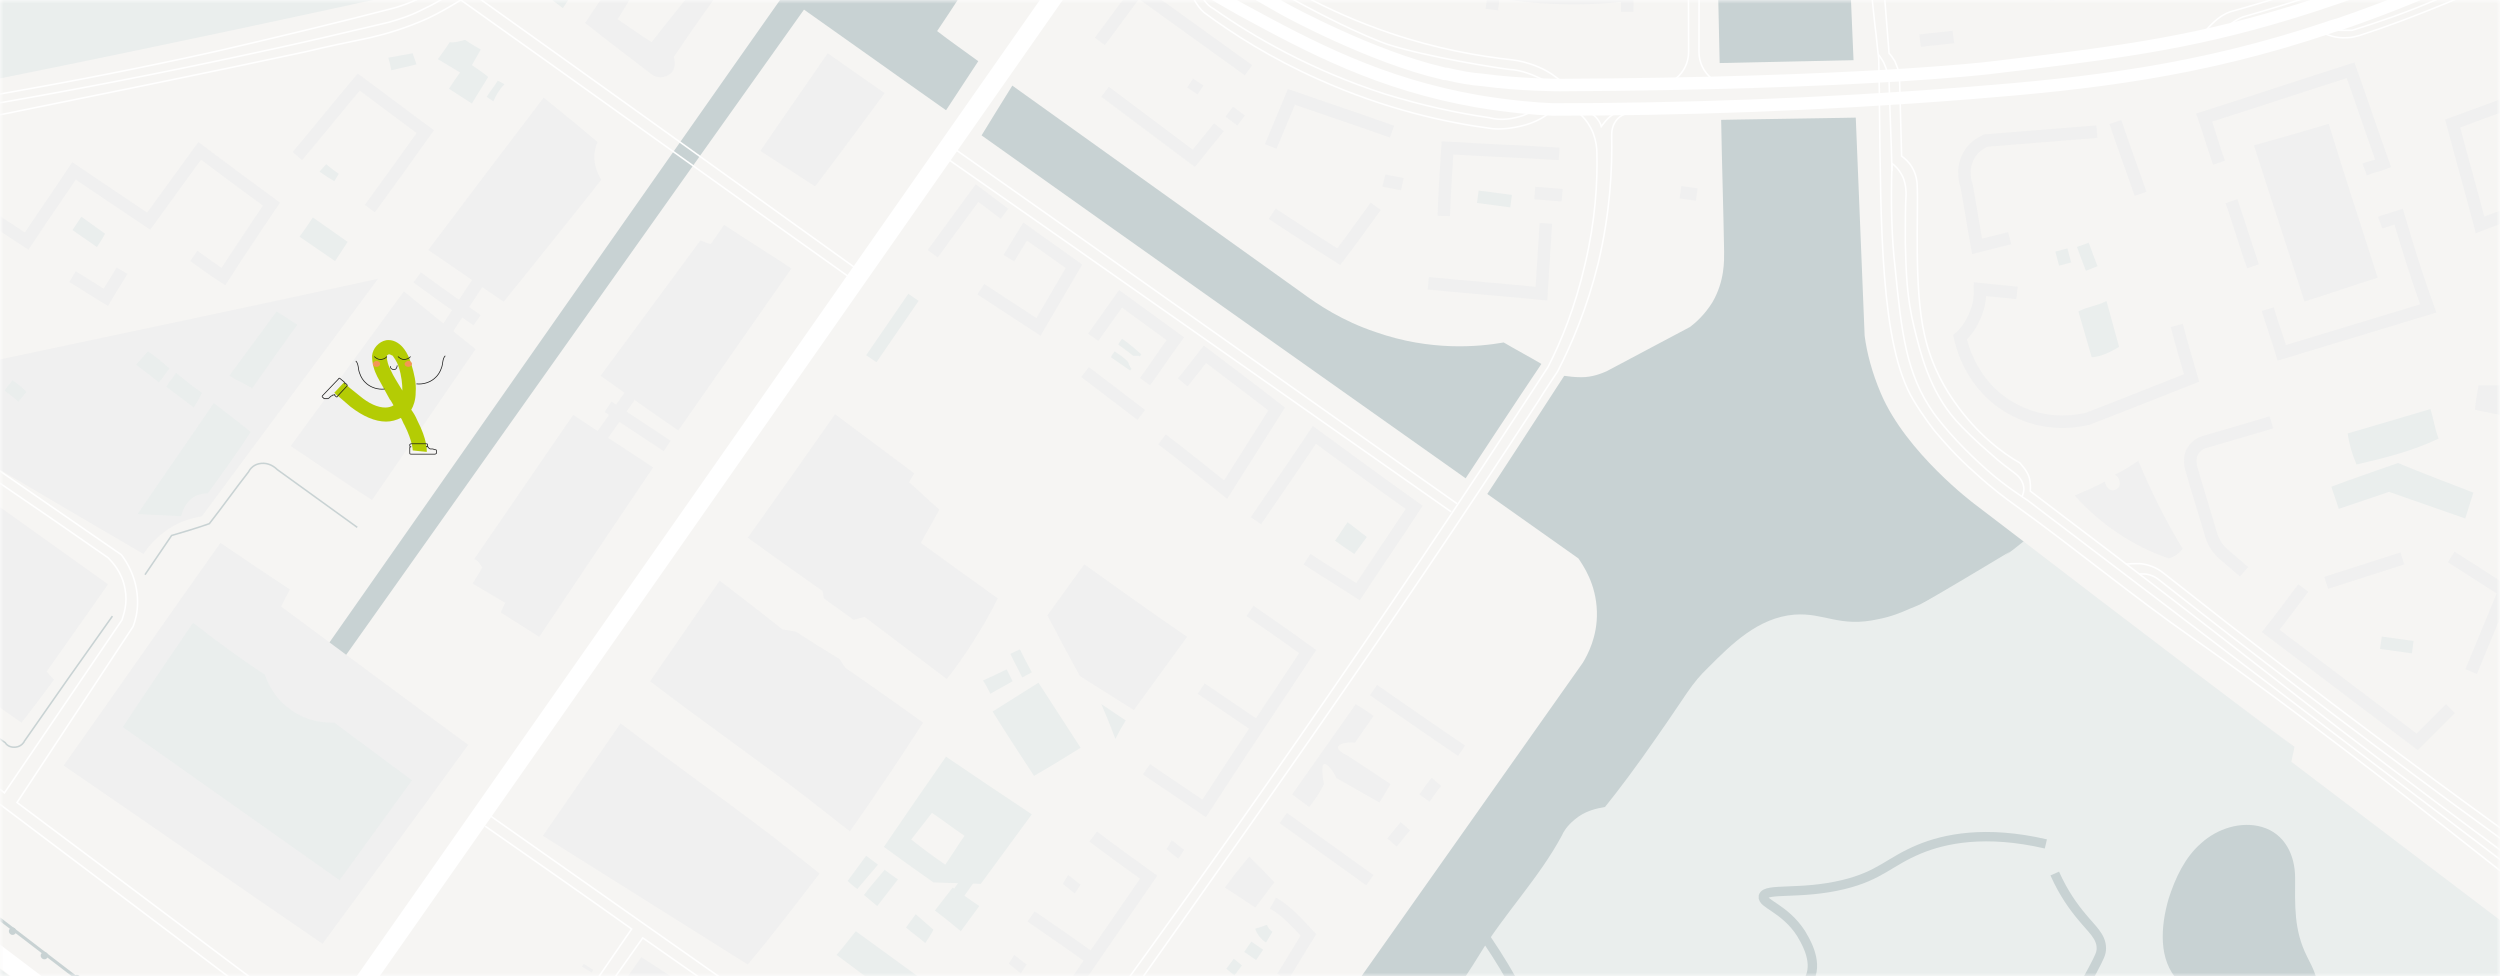 <svg width="338" height="132" viewBox="0 0 338 132" fill="none" xmlns="http://www.w3.org/2000/svg">
<rect x="0" y="0" width="338" height="132" fill="#808080" stroke="none"/>
<g clip-path="url(#clip0_71_10)">
<path d="M338 0H0V132H338V0Z" fill="white"/>
<mask id="mask0_71_10" style="mask-type:luminance" maskUnits="userSpaceOnUse" x="0" y="0" width="338" height="132">
<path d="M338 0H0V132H338V0Z" fill="white"/>
</mask>
<g mask="url(#mask0_71_10)">
<path d="M338 -18.6H0V183.4H338V-18.6Z" fill="#C8D2D3"/>
<path d="M338 122.8V183.4H156.9C159.7 179.7 162.9 175.4 166.6 170.8C169.3 167.4 191.1 143.7 200 129.1C203.4 123.5 208.1 118.7 211.2 112.9C211.3 112.6 211.8 111.7 212.9 110.8C214.3 109.6 215.9 109.3 217 109.1C218.7 107 221.2 103.7 224.1 99.5C228.1 93.8 228.6 92.5 231 90.2C234.1 87.1 237.7 83.5 242.6 83.1C246.7 82.8 248.7 84.9 254 83.7C255.6 83.4 257.1 82.8 258.2 82.3C260.3 81.5 262 80.5 265.3 78.6C269.6 76.2 271.3 75 272.2 74.3C273.1 73.6 273.7 73.1 274.2 72.7C295.5 89.4 316.7 106.1 338 122.8Z" fill="#EAEEED"/>
<path d="M71.4 183.4H0V129C23.8 147.1 47.6 165.2 71.4 183.4Z" fill="#EAEEED"/>
<path d="M231.5 40.9C230.5 42.5 229.3 43.6 228.5 44.2C224.7 46.2 221 48.2 217.2 50.2C216.5 50.5 215.3 51 213.8 51C212.9 51 212.1 50.9 211.4 50.8C211.3 50.8 211.3 50.8 211.3 50.8C210.3 50.3 209.4 49.7 208.4 49.2C206.7 48.2 205 47.3 203.3 46.3C199.9 46.9 193.4 47.5 186 44.9C181.5 43.4 178.2 41.2 175.9 39.5C162.9 30.2 149.9 20.9 136.9 11.6C135.4 10.5 133.8 9.4 132.3 8.3C130.4 6.9 128.5 5.6 126.7 4.2C129 0.8 131.2 -2.7 133.5 -6.1C128.2 -9.9 123 -13.7 117.7 -17.4C93.1 17.5 68.7 52.4 44.3 87.2C44.1 87 43.9 86.9 43.7 86.7C42.9 87.8 42 88.9 41.2 90C42.5 90.9 43.8 91.8 45.1 92.7C45.9 91.8 46.7 90.9 47.5 90C47.1 89.7 46.8 89.4 46.4 89.1C67.2 59.8 87.9 30.5 108.7 1.3C115.1 5.8 121.5 10.4 127.9 14.9C129.5 16 131.1 17.2 132.7 18.3C154.5 33.8 176.3 49.2 198.2 64.7C199.2 65.4 200.1 66.1 201.1 66.8C205.2 69.7 209.3 72.6 213.4 75.5C214 76.4 215.8 78.9 215.9 82.7C216 86.1 214.6 88.6 214 89.6C191.9 120.9 169.8 152.2 147.7 183.5H70.7C47.1 166 23.6 148.5 0 131V-18.6H231.9C232.1 -9.5 232.3 -0.5 232.5 8.6C232.6 11.1 232.6 13.7 232.7 16.2C232.8 22.1 233 28.1 233.1 34C233.1 35.2 233.2 38 231.5 40.9Z" fill="#F6F5F3"/>
<path d="M338 -18.6V124.4C328.6 117.3 319.2 110.1 309.8 103C309.9 102.3 310.1 101.7 310.2 101C289.6 85.6 274.3 73.7 266.9 68.1C266.9 68.1 257.7 61.2 254.3 53.2C253.1 50.4 252.4 47.7 252.1 45.4C251.7 35.6 251.3 25.7 250.9 15.9C250.8 13.3 250.7 10.7 250.6 8.2C250.2 -0.7 249.9 -9.6 249.5 -18.6H338Z" fill="#F6F5F3"/>
<path d="M271.7 74.6C270.6 75.7 269.1 77 267.3 78.2C264.4 80.1 261.7 81.1 259.7 81.7C263.7 79.4 267.7 77 271.7 74.6Z" fill="#EAEEED"/>
<path d="M229 8.6C238.2 8.4 247.5 8.2 256.7 8C256.6 10.6 256.4 13.2 256.2 15.8C246.7 16 237.2 16.1 227.7 16.3C228.1 13.7 228.6 11.1 229 8.6Z" fill="#F6F5F3"/>
<path d="M125.2 19C128.2 14.5 131.1 10 134.1 5.5C135.7 6.4 137.3 7.4 138.9 8.3C136.1 12.8 133.3 17.3 130.5 21.9C128.8 20.9 127 20 125.2 19Z" fill="#F6F5F3"/>
<path d="M195.301 69C199.901 62 204.501 55 209.201 48C210.201 48.6 211.201 49.1 212.201 49.7C207.601 56.8 203.001 63.9 198.301 71C197.301 70.4 196.301 69.7 195.301 69Z" fill="#F6F5F3"/>
<path d="M71.2 -18.6C68.1 -14.4 64.9 -10.2 61.8 -6C60.9 -5.2 59.9 -4.4 58.8 -3.6C54.7 -0.8 50.7 -9.80496e-05 49 0.3C43 1.6 24.8 5.6 0 10.6V-18.6H71.2Z" fill="#EAEEED"/>
<path d="M38.001 82C46.401 88.2 54.801 94.5 63.301 100.7C56.801 109.7 50.201 118.6 43.601 127.6C31.901 119.6 20.301 111.5 8.601 103.5C15.701 93.5 22.701 83.4 29.801 73.4C32.901 75.5 36.001 77.6 39.201 79.7C38.801 80.4 38.401 81.2 38.001 82Z" fill="#F0F0F0"/>
<path d="M40.2 21.1C43 17.8 45.7 14.4 48.5 11.1C51.5 13.3 54.5 15.6 57.5 17.8C55 21.3 52.5 24.8 50 28.2" stroke="#F0F0F0" stroke-width="1.69" stroke-miterlimit="10"/>
<path d="M9.801 37.4C11.301 38.3 12.801 39.3 14.301 40.2C15.001 39 15.801 37.8 16.501 36.6" stroke="#F0F0F0" stroke-width="1.69" stroke-miterlimit="10"/>
<path d="M39.301 60.3C44.401 53.3 49.501 46.4 54.601 39.4C57.801 42 61.001 44.6 64.301 47.2C59.601 54 55.001 60.8 50.301 67.6C46.501 65.2 42.901 62.7 39.301 60.3Z" fill="#F0F0F0"/>
<path d="M81.3 24.3C80.6 23.2 80.2 21.8 80.4 20.5C80.5 20 80.6 19.6 80.8 19.2C78.4 17.2 76 15.2 73.5 13.2C68.3 20 63.1 26.9 57.9 33.8C61.3 36.1 64.7 38.5 68.1 40.8C72.5 35.3 76.9 29.9 81.3 24.3Z" fill="#F0F0F0"/>
<path d="M59.2 46.4C61.3 43.2 63.4 40 65.6 36.7" stroke="#F0F0F0" stroke-width="1.69" stroke-miterlimit="10"/>
<path d="M64.5 43.3C61.8 41.4 59.1 39.5 56.4 37.5" stroke="#F0F0F0" stroke-width="1.69" stroke-miterlimit="10"/>
<path d="M19.601 77.7C20.801 75.9 22.001 74.2 23.201 72.4C24.901 71.9 26.601 71.4 28.301 70.8C30.101 68.5 31.801 66.1 33.601 63.8C33.701 63.6 34.101 62.9 35.001 62.7C35.901 62.5 36.801 62.8 37.501 63.5C41.101 66.1 44.701 68.7 48.301 71.3" stroke="#C8D2D3" stroke-width="0.21" stroke-miterlimit="10"/>
<path d="M51.1 37.7C43.2 48.4 35.2 59.1 27.3 69.8C26.3 70 24.6 70.3 22.8 71.5C21 72.7 19.9 74.1 19.4 74.9C12.9 71.1 6.4 67.3 0 63.5V48.6C17 45 34.1 41.4 51.1 37.7Z" fill="#F0F0F0"/>
<path d="M37.4 42.1C35.3 45 33.1 47.9 31 50.8C32 51.4 33.1 51.9 34.1 52.5C36.1 49.6 38.1 46.8 40.2 43.9C39.3 43.3 38.3 42.7 37.4 42.1Z" fill="#EAEEED"/>
<path d="M22.9 49.8C22 49 21 48.2 20 47.5L18.4 49.3C19.4 50.1 20.5 50.9 21.5 51.7C22 51 22.5 50.4 22.9 49.8Z" fill="#EAEEED"/>
<path d="M23.8 50.4C23.5 50.8 23.3 51.2 23 51.5C22.8 51.7 22.7 52 22.5 52.3C23.7 53.2 25 54.2 26.2 55.1C26.6 54.4 27 53.8 27.3 53.1C26.1 52.3 25 51.4 23.8 50.4Z" fill="#EAEEED"/>
<path d="M28.101 66.7C27.801 66.7 26.801 66.7 25.901 67.4C24.801 68.3 24.601 69.5 24.501 69.8C22.501 69.7 20.601 69.6 18.601 69.5C22.001 64.5 25.501 59.5 28.901 54.5C30.601 55.8 32.301 57.1 33.901 58.4C32.101 61.2 30.101 63.9 28.101 66.7Z" fill="#EAEEED"/>
<path d="M7.001 58.2C8.001 56.8 8.901 55.4 9.901 54C12.801 56.1 15.701 58.1 18.601 60.2C19.501 58.9 20.301 57.6 21.201 56.3C17.601 53.5 14.101 50.8 10.501 48C7.901 51.7 5.401 55.5 2.801 59.2C6.301 61.8 9.901 64.4 13.401 67C14.101 66.2 14.801 65.3 15.601 64.5C12.701 62.3 9.801 60.2 7.001 58.2Z" fill="#F0F0F0"/>
<path d="M0.601 52.8C1.001 52.3 1.401 51.8 1.701 51.4C2.401 51.9 3.001 52.4 3.601 53C3.201 53.4 2.801 53.9 2.501 54.3C1.901 53.8 1.301 53.3 0.601 52.8Z" fill="#EAEEED"/>
<path d="M6.3 90.8C6.7 91.2 7 91.6 7.3 91.9C5.9 93.8 4.4 95.8 2.9 97.7C1.9 97 0.9 96.3 -0.1 95.6V68.5C4.8 72 9.7 75.5 14.6 79C11.9 82.9 9.1 86.8 6.3 90.8Z" fill="#F0F0F0"/>
<path d="M40.5 32C42.1 33.1 43.7 34.2 45.3 35.3C45.9 34.4 46.4 33.6 47 32.7C45.4 31.6 43.9 30.5 42.3 29.4C41.7 30.3 41.1 31.2 40.5 32Z" fill="#EAEEED"/>
<path d="M9.801 31.1C10.901 31.9 12.001 32.6 13.101 33.4C13.501 32.8 13.901 32.2 14.201 31.6L11.001 29.3C10.601 29.9 10.201 30.5 9.801 31.1Z" fill="#EAEEED"/>
<path d="M43.2 23.2C43.9 23.7 44.5 24.1 45.2 24.5C45.4 24.2 45.6 23.8 45.8 23.5C45.2 23.1 44.7 22.7 44.1 22.2C43.8 22.5 43.5 22.9 43.2 23.2Z" fill="#EAEEED"/>
<path d="M63.8 8.8C64.2 8.1 64.6 7.4 65 6.7C64.3 6.3 63.6 5.9 62.9 5.4C62.8 5.4 62.7 5.4 62.5 5.5C61.9 5.6 61.4 5.8 60.8 5.7C60.3 6.5 59.7 7.3 59.2 8C60.2 8.6 61.2 9.2 62.2 9.8C61.7 10.5 61.2 11.2 60.7 12L63.8 14C64.5 12.8 65.3 11.6 66 10.4C65.3 9.8 64.5 9.3 63.8 8.8Z" fill="#EAEEED"/>
<path d="M65.801 13.1C66.101 13.3 66.401 13.5 66.701 13.7C67.101 12.8 67.501 12.1 68.201 11.4C67.901 11.2 67.501 11 67.301 10.9C66.901 11.6 66.201 12.4 65.801 13.1Z" fill="#EAEEED"/>
<path d="M52.9 9.5C54.1 9.2 55.2 9 56.3 8.7C56.2 8.3 55.9 7.6 55.8 7.2C54.7 7.4 53.6 7.6 52.5 7.8C52.7 8.5 52.8 8.9 52.9 9.5Z" fill="#EAEEED"/>
<path d="M26.101 84.2C22.901 88.9 19.701 93.6 16.601 98.3C26.401 105.2 36.101 112.1 45.901 119C49.201 114.5 52.401 110 55.701 105.5C52.201 102.9 48.701 100.3 45.201 97.7C44.401 97.7 41.701 97.8 39.101 95.8C36.901 94.2 36.101 92 35.801 91.2C32.401 89 29.201 86.6 26.101 84.2Z" fill="#EAEEED"/>
<path d="M63.9 78.9C64.3 78.2 64.8 77.5 65.2 76.7C64.9 76.3 64.6 75.7 64.1 75.6C68.6 69.1 73 62.6 77.5 56.1C81.1 58.5 84.7 60.8 88.3 63.2C83.1 70.9 78 78.5 72.9 86.1C71.2 85 69.4 83.9 67.7 82.8C67.9 82.4 68.1 81.9 68.3 81.5C66.8 80.6 65.4 79.8 63.9 78.9Z" fill="#F0F0F0"/>
<path d="M80.9 59.6C82.9 56.8 84.8 54 86.8 51.2" stroke="#F0F0F0" stroke-width="1.69" stroke-miterlimit="10"/>
<path d="M82.2 55L90.2 60.3" stroke="#F0F0F0" stroke-width="1.69" stroke-miterlimit="10"/>
<path d="M81.2 50.8C85.7 44.7 90.2 38.6 94.7 32.5C95.2 32.7 95.6 32.9 96.1 33C96.7 32.1 97.3 31.3 97.9 30.4C100.9 32.4 104 34.3 107 36.3C101.9 43.6 96.8 50.9 91.7 58.2C88.2 55.8 84.7 53.3 81.2 50.8Z" fill="#F0F0F0"/>
<path d="M110.201 25.2C113.401 21 116.501 16.8 119.601 12.6C117.001 10.8 114.501 9 111.901 7.2C108.901 11.6 105.801 16 102.801 20.4C105.301 22 107.701 23.6 110.201 25.2Z" fill="#F0F0F0"/>
<path d="M86.101 -1.6C85.201 -0.2 84.401 1.2 83.501 2.6C85.001 3.6 86.501 4.7 88.101 5.7C90.101 3.1 92.201 0.6 94.201 -2C92.701 -3.2 91.201 -4.4 89.701 -5.6C90.301 -6.5 90.901 -7.4 91.601 -8.3C93.901 -6.5 96.201 -4.8 98.601 -3C96.001 0.6 93.501 4.1 91.101 7.7C91.101 7.8 91.501 8.8 90.901 9.7C90.301 10.4 89.201 10.7 88.301 10.2C85.201 7.8 82.101 5.5 79.101 3.1C80.601 0.9 82.101 -1.4 83.701 -3.7C84.401 -2.9 85.201 -2.3 86.101 -1.6Z" fill="#F0F0F0"/>
<path d="M76.6 -6.2L73.8 -2.4L76.9 -0.1L76.1 1.1L70.7 -3L75.2 -9.1L80.6 -5L79.8 -3.9L76.6 -6.2Z" fill="#EAEEED"/>
<path d="M124.501 73.4C125.301 71.9 126.201 70.4 127.001 68.9C125.601 67.7 124.301 66.4 122.901 65.2C123.101 64.8 123.401 64.4 123.601 64C120.001 61.3 116.501 58.7 112.901 56C109.001 61.6 105.101 67.1 101.101 72.7C104.401 75.1 107.801 77.5 111.201 79.9C111.301 80.2 111.301 80.6 111.401 80.9C112.701 81.9 114.101 82.8 115.401 83.8C115.901 83.7 116.401 83.5 116.901 83.4C120.601 86.2 124.301 89 128.001 91.8C129.201 90.3 130.401 88.6 131.601 86.7C132.901 84.7 134.001 82.7 134.901 80.9C131.401 78.4 127.901 75.9 124.501 73.4Z" fill="#F0F0F0"/>
<path d="M114.3 90.3C114 89.9 113.8 89.5 113.5 89.1C111.5 87.9 109.6 86.7 107.6 85.4C107 85.3 106.4 85.2 105.8 85.1C103 82.9 100.2 80.7 97.3 78.5C94.2 83 91 87.6 87.9 92.1C94.8 97.4 102 102.4 108.9 107.7C110.9 109.3 112.9 110.8 114.9 112.4C116.2 110.5 117.6 108.6 118.9 106.6C121 103.6 122.9 100.6 124.8 97.7C121.3 95.2 117.8 92.7 114.3 90.3Z" fill="#F0F0F0"/>
<path d="M104.6 113.2C97.8 108 90.7 103 83.9 97.8L73.4 113C82.6 118.8 91.9 124.6 101.1 130.4C104.3 126.6 107.5 122.4 110.8 118.1C108.7 116.4 106.6 114.8 104.6 113.2Z" fill="#F0F0F0"/>
<path d="M78.801 130.5L80.101 131.3" stroke="#F0F0F0" stroke-width="0.42" stroke-miterlimit="10"/>
<path d="M123.6 166C123.7 166.3 123.8 166.6 123.9 166.8C123 168 122.1 169.2 121.1 170.4C119.9 169.5 118.6 168.6 117.4 167.8C117.9 167.1 118.4 166.5 118.8 165.8C117.6 165.1 116.5 164.3 115.3 163.6C114.9 164.1 114.5 164.6 114.1 165.2C114.4 165.6 114.7 166.1 115 166.6C114.5 167.4 114 168.1 113.5 168.9C112.9 169 112.3 169.1 111.6 169.2C111 170.1 110.4 170.9 109.7 171.8C110.8 172.6 111.9 173.3 113 174.1C113.7 173.3 114.3 172.5 115 171.7C116.1 172.5 117.2 173.2 118.3 174C115.9 177.1 113.5 180.3 111.1 183.5H109.2L69.2 156.1C71.8 152.4 74.3 148.6 76.9 144.9C77.8 145.7 78.7 146.5 79.6 147.3C79.2 148 78.7 148.6 78.3 149.3C79.5 150.2 80.7 151 81.9 151.9C82.5 151.1 83.2 150.4 83.8 149.6C83.7 149.1 83.6 148.6 83.6 148.1L84.8 146.4L86.9 146.6C87.3 145.9 87.8 145.1 88.3 144.4C85.7 142.3 83.1 140.3 80.5 138.2C82.6 135.3 84.7 132.3 86.7 129.4C90.9 132.1 95 134.9 99.2 137.6C99.1 137.8 98.9 138.7 99.4 139.7C99.8 140.5 100.5 140.8 100.8 140.8C109.9 147.1 118.9 153.4 128 159.7C126.6 161.8 125.1 163.9 123.6 166Z" fill="#F0F0F0"/>
<path d="M121.7 141.9C130.9 129 140.2 116 149.4 103.1C145.7 96.7 142.1 90.2 138.4 83.8C127.3 99.8 116.2 115.7 105.2 131.7C110.7 135 116.2 138.4 121.7 141.9Z" fill="#F6F5F3"/>
<path d="M169 82.6C171.6 84.4 174.2 86.2 176.8 88.1C172.1 95.2 167.4 102.2 162.8 109.3C160.2 107.5 157.6 105.8 155 104" stroke="#F0F0F0" stroke-width="1.69" stroke-miterlimit="10"/>
<path d="M169.9 98.2C167.4 96.5 164.9 94.8 162.4 93.1" stroke="#F0F0F0" stroke-width="1.69" stroke-miterlimit="10"/>
<path d="M150.8 99.9C150.2 98.3 149.6 96.8 148.9 95.2C150 95.9 151.1 96.7 152.2 97.4C151.7 98.2 151.2 99.1 150.8 99.9Z" fill="#EAEEED"/>
<path d="M146.601 76.3C144.901 78.6 143.301 80.9 141.601 83.2C143.101 86 144.501 88.7 146.001 91.4C148.401 92.9 150.901 94.5 153.301 96C155.701 92.7 158.101 89.4 160.501 86.1C155.801 82.9 151.201 79.6 146.601 76.3Z" fill="#F0F0F0"/>
<path d="M124.5 145.2C127.4 147 130.3 148.8 133.2 150.7C140.6 140 147.9 129.3 155.3 118.6C152.8 116.8 150.3 115 147.8 113.1" stroke="#F0F0F0" stroke-width="1.69" stroke-miterlimit="10"/>
<path d="M147.4 129.5C144.8 127.6 142.1 125.8 139.4 123.9" stroke="#F0F0F0" stroke-width="1.69" stroke-miterlimit="10"/>
<path d="M121.901 135.6C122.801 134.5 123.601 133.4 124.501 132.3C121.601 130.2 118.601 128 115.701 125.9C114.801 127 114.001 128.1 113.101 129.1C116.001 131.3 119.001 133.5 121.901 135.6Z" fill="#EAEEED"/>
<path d="M129.9 125.9C130.7 124.8 131.6 123.6 132.4 122.5C131.2 121.7 130 120.8 128.8 120C128 121 127.2 122.1 126.4 123.1C127.6 124 128.7 124.9 129.9 125.9Z" fill="#EAEEED"/>
<path d="M129 121.6C130 120.2 130.9 118.9 131.9 117.5" stroke="#EAEEED" stroke-width="1.69" stroke-miterlimit="10"/>
<path d="M126.2 119.3C128.3 119.4 130.5 119.4 132.6 119.5C134.9 116.4 137.2 113.2 139.5 110.1C135.6 107.5 131.7 104.9 127.9 102.3C125.1 106.3 122.3 110.4 119.5 114.5C121.7 116.1 123.9 117.7 126.2 119.3Z" fill="#EAEEED"/>
<path d="M123.2 113.5C124.1 112.3 125.1 111.1 126 109.9C127.5 110.9 128.9 112 130.4 113C129.5 114.3 128.7 115.6 127.8 116.9C126.2 115.8 124.7 114.7 123.2 113.5Z" fill="#F6F5F3"/>
<path d="M118.701 116.9C118.201 116.5 117.601 116.1 117.101 115.7C116.301 116.8 115.401 118 114.601 119.1C115.001 119.5 115.501 119.9 115.901 120.2C116.801 119.1 117.801 118 118.701 116.9Z" fill="#EAEEED"/>
<path d="M119.601 117.6C118.701 118.7 117.701 119.8 116.801 121C117.401 121.5 118.001 122 118.601 122.5C119.501 121.3 120.501 120.1 121.401 118.9C120.701 118.4 120.101 118 119.601 117.6Z" fill="#EAEEED"/>
<path d="M125.1 127.5C125.5 126.9 125.9 126.3 126.2 125.7C125.4 125 124.6 124.3 123.8 123.6C123.4 124.2 122.9 124.8 122.5 125.4C123.4 126.2 124.3 126.8 125.1 127.5Z" fill="#EAEEED"/>
<path d="M134.2 96.2C136.3 94.9 138.3 93.6 140.4 92.3C142.3 95.2 144.2 98.2 146.1 101.1C144 102.4 141.9 103.7 139.8 104.9C137.9 102 136 99.1 134.2 96.2Z" fill="#EAEEED"/>
<path d="M132.9 92C133.3 92.6 133.6 93.2 133.9 93.8C134.9 93.2 135.9 92.7 136.9 92.1L136.1 90.5C135.1 91 134 91.5 132.9 92Z" fill="#EAEEED"/>
<path d="M136.601 88.4C137.101 89.5 137.701 90.5 138.201 91.6C138.601 91.4 139.101 91.1 139.501 90.9C139.001 89.9 138.401 88.9 137.901 87.8C137.401 88 137.001 88.2 136.601 88.4Z" fill="#EAEEED"/>
<path d="M180.5 73.1C181.1 72.3 181.6 71.4 182.2 70.6C183.1 71.3 183.9 71.9 184.8 72.6C184.2 73.4 183.7 74.1 183.1 74.9C182.2 74.3 181.3 73.7 180.5 73.1Z" fill="#EAEEED"/>
<path d="M152.5 48.9C152.4 48.9 152.4 48.8 152.4 48.8C152.4 48.8 152.4 48.8 152.3 48.7C152.1 48.5 151.9 48.4 151.7 48.2C151.4 48 151 47.7 150.7 47.5C150.5 47.8 150.3 48 150.2 48.3C151.1 48.9 151.9 49.5 152.8 50.1C152.9 50 152.9 49.9 153 49.9C152.7 49.5 152.6 49.2 152.5 48.9Z" fill="#EAEEED"/>
<path d="M151.7 45.8C151.5 46.1 151.3 46.3 151.2 46.6C151.9 47.1 152.6 47.6 153.2 48.1H153.3C153.4 48.1 153.6 48.1 153.8 48.1C153.9 48.1 154 48.1 154.1 48.2C154.2 48.1 154.2 48 154.3 47.9C153.4 47.1 152.6 46.4 151.7 45.8Z" fill="#EAEEED"/>
<path d="M176.701 75.6C179.001 77.1 181.301 78.5 183.601 80C186.101 76.2 188.701 72.4 191.201 68.6C186.701 65.4 182.201 62.1 177.701 58.8C175.101 62.7 172.401 66.6 169.801 70.4" stroke="#F0F0F0" stroke-width="1.69" stroke-miterlimit="10"/>
<path d="M157.101 59.4C160.001 61.6 162.801 63.9 165.701 66.2C168.001 62.6 170.301 58.9 172.601 55.3C169.401 52.8 166.201 50.4 162.901 47.9C161.901 49.2 160.901 50.5 159.901 51.7" stroke="#F0F0F0" stroke-width="1.69" stroke-miterlimit="10"/>
<path d="M154.801 51.6C156.201 49.7 157.501 47.7 158.901 45.8C156.401 44 154.001 42.2 151.501 40.4C150.301 42.1 149.001 43.9 147.801 45.6" stroke="#F0F0F0" stroke-width="1.69" stroke-miterlimit="10"/>
<path d="M138.101 77.7C132.801 69 127.401 60.3 122.101 51.5C123.301 49.7 124.601 47.9 125.801 46.1C133.301 51.6 140.801 57.2 148.201 62.7C144.901 67.7 141.501 72.7 138.101 77.7Z" fill="#F6F5F3"/>
<path d="M146.7 50.3C149.2 52.2 151.8 54.2 154.3 56.1" stroke="#F0F0F0" stroke-width="1.69" stroke-miterlimit="10"/>
<path d="M132.601 39.1C135.201 40.8 137.801 42.5 140.401 44.2C142.001 41.5 143.601 38.7 145.201 36C143.001 34.4 140.801 32.9 138.601 31.3L136.401 34.9" stroke="#F0F0F0" stroke-width="1.69" stroke-miterlimit="10"/>
<path d="M135.801 28.9C134.601 28 133.301 27 132.101 26.1C130.101 28.8 128.101 31.6 126.101 34.3" stroke="#F0F0F0" stroke-width="1.69" stroke-miterlimit="10"/>
<path d="M123.501 40.2C121.601 43 119.701 45.7 117.801 48.5" stroke="#EAEEED" stroke-width="1.69" stroke-miterlimit="10"/>
<path d="M157.7 114.8C158.2 115.2 158.8 115.7 159.3 116.1C159.6 115.7 159.8 115.3 160.1 114.9C159.5 114.5 159 114 158.4 113.6C158.2 114 158 114.4 157.7 114.8Z" fill="#F0F0F0"/>
<path d="M143.7 119.5C144.2 119.9 144.8 120.4 145.3 120.8C145.6 120.4 145.8 120 146.1 119.6C145.5 119.2 145 118.7 144.4 118.3C144.2 118.7 143.9 119.1 143.7 119.5Z" fill="#F0F0F0"/>
<path d="M136.4 130.3C136.9 130.7 137.5 131.2 138 131.6C138.3 131.2 138.5 130.8 138.8 130.4C138.2 130 137.7 129.5 137.1 129.1C136.9 129.5 136.6 129.9 136.4 130.3Z" fill="#F0F0F0"/>
<path d="M197.6 101.5C193.6 98.8 189.6 96 185.7 93.3" stroke="#F0F0F0" stroke-width="1.69" stroke-miterlimit="10"/>
<path d="M192.601 107.9C193.101 107.2 193.601 106.4 194.201 105.7" stroke="#F0F0F0" stroke-width="1.69" stroke-miterlimit="10"/>
<path d="M188.2 113.9C188.8 113.2 189.4 112.4 190 111.7" stroke="#F0F0F0" stroke-width="1.69" stroke-miterlimit="10"/>
<path d="M177 109.1C176.2 108.5 175.5 108 174.7 107.4C177.6 103.3 180.4 99.3 183.3 95.2C184.1 95.7 184.9 96.2 185.7 96.8C184.9 98 184 99.2 183.2 100.4C181.9 100.3 181 100.6 180.9 101C180.8 101.3 181.4 101.8 182.1 102.1C184.1 103.4 186 104.7 188 106C187.5 106.8 187 107.7 186.5 108.5C184.6 107.4 182.6 106.3 180.7 105.2C180.1 104 179.4 103.2 179 103.3C178.7 103.4 178.7 104.5 179 106C178.5 107.1 177.8 108.1 177 109.1Z" fill="#F0F0F0"/>
<path d="M185.2 119C181.3 116.2 177.4 113.4 173.5 110.6" stroke="#F0F0F0" stroke-width="1.69" stroke-miterlimit="10"/>
<path d="M165.601 120C167.001 120.9 168.401 121.8 169.701 122.7C170.601 121.6 171.401 120.4 172.301 119.3C171.201 118.1 170.001 116.9 168.901 115.8C167.801 117.1 166.701 118.5 165.601 120Z" fill="#F0F0F0"/>
<path d="M173.401 132.1C174.601 130.2 175.701 128.3 176.901 126.4C175.501 124.9 173.901 123.1 172.101 122.1" stroke="#F0F0F0" stroke-width="1.69" stroke-miterlimit="10"/>
<path d="M170.5 125.3C170.7 125.9 171.1 126.4 171.6 126.7" stroke="#EAEEED" stroke-width="1.69" stroke-miterlimit="10"/>
<path d="M168.7 128L170.3 129.1" stroke="#EAEEED" stroke-width="1.69" stroke-miterlimit="10"/>
<path d="M166.301 130.3C166.701 130.6 167.001 130.9 167.401 131.2" stroke="#EAEEED" stroke-width="1.69" stroke-miterlimit="10"/>
<mask id="mask1_71_10" style="mask-type:luminance" maskUnits="userSpaceOnUse" x="0" y="-19" width="338" height="203">
<path d="M338 -18.6H0V183.4H338V-18.6Z" fill="white"/>
</mask>
<g mask="url(#mask1_71_10)">
<path d="M309.4 53.9C315.7 52.1 322.1 50.2 328.4 48.4C330.2 55.7 332.1 63 333.9 70.3C328.4 71.1 323 71.9 317.5 72.7C317 72 316.5 71.3 316 70.5C315.1 69.3 314.3 68.2 313.4 67.2C312.1 62.8 310.8 58.4 309.4 53.9Z" fill="#F6F5F3"/>
<path d="M219.8 183.4C219.7 182 219.6 180.1 219 177.9C218.6 176.3 218 174 216.4 171.4C216.1 171 214.8 169 212.5 166.9C210 164.7 209.1 164.8 208.3 163.3C207.4 161.5 207.9 159.8 208.3 157.3C208.9 154 208.6 150.6 208.9 147.3C209.2 143.4 207.9 137.2 201 127" stroke="#C8D2D3" stroke-width="1.27" stroke-miterlimit="10"/>
<path d="M218.101 174.8C219.201 174.3 220.901 173.4 222.501 171.8C224.801 169.5 225.601 166.9 226.101 165.6C227.201 162.4 226.401 161.8 227.301 159.8C227.601 159.2 228.601 157.3 233.401 154.8C236.601 153.2 241.601 150.6 248.201 150.8C252.301 151 252.901 152 258.401 152.1C262.501 152.2 262.301 151.6 265.301 151.8C270.401 152.2 271.401 154 276.801 154.4C279.701 154.6 281.901 154.8 283.301 153.3C283.601 152.9 284.001 152.4 284.701 147.1C285.101 144.1 285.301 142.5 285.001 141.8C283.901 138.7 280.501 138.8 280.301 136.5C280.301 136.1 280.301 135.9 282.901 131.2C283.901 129.3 284.101 128.9 284.101 128.2C284.101 126.6 282.801 125.6 281.501 124C280.401 122.7 279.001 120.8 277.801 118.1" stroke="#C8D2D3" stroke-width="1.27" stroke-miterlimit="10"/>
<path d="M311.9 129.3C312.7 130.9 313.8 132.8 313 134.4C312.5 135.4 311.5 135.9 310.4 136.2C307 137.2 303.4 136.5 300.1 135.5C298.1 134.9 296 134.1 294.5 132.6C291.8 129.8 292.1 125.3 293.2 121.5C294.1 118.7 295.4 115.9 297.6 114C299.8 112 303 111 305.8 111.8C308.9 112.7 310.3 115.6 310.3 118.7C310.3 122.4 310.1 125.7 311.9 129.3Z" fill="#C8D2D3"/>
<path d="M276.6 114.1C268.4 112.2 262.9 113.4 259.5 114.8C255.4 116.5 254.2 118.4 249.2 119.6C243.4 121 238.7 120 238.4 121.2C238.2 122.2 241.3 122.8 243.5 126.2C243.9 126.9 245.8 129.8 244.7 132.2C244.4 132.9 243.8 133.6 242.1 134.5C237.7 136.8 235 135.3 231.7 136.7C228.6 138 228.1 140.4 225.8 143C223.2 145.9 218.5 149 208.9 149.6" stroke="#C8D2D3" stroke-width="1.27" stroke-miterlimit="10"/>
<path d="M303.4 77.3C302.5 76.5 301.5 75.7 300.6 74.9C299.9 74.3 299.3 73.4 299 72.5C298.1 69.4 297.1 66.3 296.2 63.1C296.2 62.9 295.9 61.9 296.5 60.9C297 60.2 297.6 59.9 297.9 59.8C301 58.9 304.1 58 307.1 57.1" stroke="#F0F0F0" stroke-width="1.69" stroke-miterlimit="10"/>
<path d="M314.5 78.8C317.9 77.7 321.4 76.6 324.8 75.5" stroke="#F0F0F0" stroke-width="1.69" stroke-miterlimit="10"/>
<path d="M321.9 86.9C323.3 87.1 324.7 87.3 326.2 87.5" stroke="#EAEEED" stroke-width="1.69" stroke-miterlimit="10"/>
<path d="M317.4 58.6C317.6 60 318 61.4 318.6 62.8C322.5 61.9 326.1 61 329.7 59.3C329.2 58 329 56.6 328.6 55.3C324.9 56.4 321.2 57.5 317.4 58.6Z" fill="#EAEEED"/>
<path d="M289.1 62.3C290.8 66.4 292.8 70.4 295.1 74.2C294.6 74.8 294 75.3 293.2 75.5C288.3 73.8 284 70.9 280.5 67C281.9 66.4 283.3 65.8 284.6 65.1C284.6 65.6 285.1 66.3 285.6 66.3C286.1 66.3 286.6 65.9 286.6 65.4C286.6 64.9 286.4 64.4 285.9 64.2C287.2 63.6 288 63 289.1 62.3Z" fill="#F0F0F0"/>
<path d="M300 22C299.3 20 298.7 17.9 298 15.9C304.6 13.8 311.2 11.6 317.8 9.5C319.3 13.7 320.7 17.9 322.2 22.1C321.4 22.4 320.5 22.6 319.7 22.9" stroke="#F0F0F0" stroke-width="1.69" stroke-miterlimit="10"/>
<path d="M304.6 36C303.6 33.1 302.7 30.1 301.7 27.2" stroke="#F0F0F0" stroke-width="1.69" stroke-miterlimit="10"/>
<path d="M321.801 30.1C322.601 29.8 323.401 29.6 324.301 29.3C325.501 33.4 326.801 37.6 328.301 41.7C321.701 43.7 315.101 45.7 308.501 47.7C307.901 45.7 307.201 43.8 306.601 41.8" stroke="#F0F0F0" stroke-width="1.69" stroke-miterlimit="10"/>
<path d="M284.8 40.7C285.4 42.8 285.9 44.8 286.5 46.9C285.3 47.6 284.2 48.2 282.8 48.3C282.2 46.2 281.6 44.2 281 42.1C282.4 41.4 283.4 41.4 284.8 40.7Z" fill="#EAEEED"/>
<path d="M281.601 33.1C282.001 34.2 282.401 35.3 282.801 36.3" stroke="#EAEEED" stroke-width="1.69" stroke-miterlimit="10"/>
<path d="M278.7 33.8L279.2 35.7" stroke="#EAEEED" stroke-width="1.69" stroke-miterlimit="10"/>
<path d="M334.1 90.8C335.6 87.2 337.1 83.5 338.6 79.9C336.2 78.4 333.8 76.8 331.4 75.3" stroke="#F0F0F0" stroke-width="1.69" stroke-miterlimit="10"/>
<path d="M315.2 65.8C315.5 66.8 315.9 67.8 316.2 68.8C318.5 68 320.7 67.3 323 66.5C326.4 67.7 329.9 68.9 333.3 70.1C333.7 68.9 334 67.8 334.4 66.6C331 65.3 327.6 64 324.2 62.6C321.1 63.7 318.1 64.7 315.2 65.8Z" fill="#EAEEED"/>
<path d="M289.4 26.2C288.3 23 287.1 19.8 286 16.5" stroke="#F0F0F0" stroke-width="1.69" stroke-miterlimit="10"/>
<path d="M283.5 17.8C278.5 18.2 273.5 18.6 268.5 19C268.1 19.2 266.9 19.7 266.2 21C265.1 22.9 265.8 24.9 265.9 25.2C266.4 27.9 266.8 30.6 267.3 33.3C268.8 32.9 270.2 32.6 271.7 32.2" stroke="#F0F0F0" stroke-width="1.69" stroke-miterlimit="10"/>
<path d="M272.7 39.6C271 39.4 269.4 39.3 267.7 39.1C267.7 39.8 267.7 40.9 267.2 42.2C266.6 43.9 265.6 45.1 265 45.6C265.2 46.5 266.5 52.4 272.3 55.4C276.8 57.8 281.1 56.9 282.3 56.6C287 54.8 291.7 52.9 296.3 51.1C295.6 48.7 294.9 46.3 294.3 44" stroke="#F0F0F0" stroke-width="1.69" stroke-miterlimit="10"/>
<path d="M305 19.8C307.2 26.7 309.5 33.6 311.7 40.5C314.9 39.5 318 38.4 321.2 37.4C319 30.6 316.8 23.8 314.7 17C311.4 18 308.2 18.9 305 19.8Z" fill="#F0F0F0" stroke="#F0F0F0" stroke-width="0.42" stroke-miterlimit="10"/>
<path d="M340.601 28.4C338.801 29.1 337.101 29.7 335.301 30.4C334.101 25.8 332.801 21.3 331.601 16.7C334.101 15.8 336.701 14.8 339.201 13.9" stroke="#F0F0F0" stroke-width="1.69" stroke-miterlimit="10"/>
<path d="M338.001 52.1V56.1C336.901 55.9 335.701 55.6 334.601 55.4C334.701 54.3 334.901 53.2 335.101 52.1H338.001Z" fill="#F0F0F0"/>
<path d="M331.3 95.8C329.8 97.3 328.3 98.8 326.8 100.3C320.2 95.3 313.6 90.3 307 85.3C308.5 83.4 309.9 81.5 311.4 79.5" stroke="#F0F0F0" stroke-width="1.69" stroke-miterlimit="10"/>
<path d="M291.9 -3.9C291.3 -3 290.4 -2.9 290.2 -2.8C286.1 -1.9 282 -0.9 277.9 -9.72748e-05C277.1 0.2 276.3 -0.1 275.9 -0.6C275.6 -1 275.6 -1.3 275.6 -1.5C275.6 -7.2 275.5 -12.9 275.5 -18.6H290.4C291 -14.5 291.7 -10.4 292.4 -6.3C292.2 -6.2 292.7 -5 291.9 -3.9Z" fill="#F0F0F0"/>
<path d="M259.601 5.5C261.101 5.3 262.601 5.2 264.101 5" stroke="#F0F0F0" stroke-width="1.69" stroke-miterlimit="10"/>
<path d="M209.001 30.2C208.801 33.4 208.601 36.5 208.401 39.7C203.301 39.2 198.201 38.8 193.101 38.3" stroke="#F0F0F0" stroke-width="1.69" stroke-miterlimit="10"/>
<path d="M195.2 29.2C195.3 26.1 195.5 23.1 195.7 20C200.7 20.3 205.8 20.5 210.8 20.8" stroke="#F0F0F0" stroke-width="1.69" stroke-miterlimit="10"/>
<path d="M188.2 17.8C183.7 16.2 179.2 14.7 174.6 13.1C173.7 15.3 172.7 17.6 171.8 19.8" stroke="#F0F0F0" stroke-width="1.69" stroke-miterlimit="10"/>
<path d="M186 27.9C184.3 30.2 182.7 32.5 181 34.7C178 32.8 175 30.9 172 28.9" stroke="#F0F0F0" stroke-width="1.69" stroke-miterlimit="10"/>
<path d="M164.8 17.2C163.7 18.6 162.5 20 161.4 21.4C157.4 18.4 153.4 15.4 149.4 12.4" stroke="#F0F0F0" stroke-width="1.69" stroke-miterlimit="10"/>
<path d="M168.8 9.5C163.8 5.9 158.8 2.3 153.8 -1.3C152.1 1 150.4 3.3 148.7 5.6" stroke="#F0F0F0" stroke-width="1.69" stroke-miterlimit="10"/>
<path d="M199.8 26.6C201.3 26.8 202.8 27 204.3 27.2" stroke="#EAEEED" stroke-width="1.69" stroke-miterlimit="10"/>
<path d="M207.5 26.1C208.7 26.2 210 26.3 211.2 26.4" stroke="#F0F0F0" stroke-width="1.69" stroke-miterlimit="10"/>
<path d="M227.2 26C227.9 26.1 228.7 26.2 229.4 26.3" stroke="#F0F0F0" stroke-width="1.69" stroke-miterlimit="10"/>
<path d="M187.101 24.4C187.901 24.6 188.701 24.7 189.601 24.9" stroke="#F0F0F0" stroke-width="1.69" stroke-miterlimit="10"/>
<path d="M166.2 15.1L167.8 16.3" stroke="#F0F0F0" stroke-width="1.69" stroke-miterlimit="10"/>
<path d="M161.2 12.3L162 11.1" stroke="#F0F0F0" stroke-width="1.69" stroke-miterlimit="10"/>
<path d="M220.1 -9.5C220.1 -5.8 220 -2.1 220 1.6" stroke="#F0F0F0" stroke-width="1.69" stroke-miterlimit="10"/>
<path d="M220 -0.7C217.1 -0.3 213.1 -0.1 208.4 -0.4C206.8 -0.5 199.9 -1 191.1 -4.1C180 -8.1 171.6 -14.1 165.9 -19" stroke="#F0F0F0" stroke-width="1.69" stroke-miterlimit="10"/>
<path d="M201.7 1.3C202.2 -2.6 202.6 -6.5 203.1 -10.4" stroke="#F0F0F0" stroke-width="1.69" stroke-miterlimit="10"/>
</g>
<mask id="mask2_71_10" style="mask-type:luminance" maskUnits="userSpaceOnUse" x="0" y="-19" width="338" height="203">
<path d="M338 -18.6H0V183.4H338V-18.6Z" fill="white"/>
</mask>
<g mask="url(#mask2_71_10)">
<path d="M102.8 184.3C90.6 175 78.3 165.7 66 156.4C73 146.5 79.9 136.7 86.9 126.8C102.2 137.5 117.5 148.2 132.8 158.9C127 167.3 121.3 175.7 115.5 184.1" stroke="white" stroke-width="0.21" stroke-miterlimit="10"/>
<path d="M98.799 183.4C65.699 158.4 32.599 133.3 -0.601 108.3" stroke="white" stroke-width="0.21" stroke-miterlimit="10"/>
<path d="M65.6 111.7C72.2 116.3 78.8 120.9 85.4 125.6C78.5 135.6 71.7 145.5 64.8 155.5C44 139.8 23.2 124.1 2.3 108.5C7.5 100.6 12.8 92.6 18 84.7C18.3 83.9 18.6 82.8 18.6 81.4C18.6 78.2 17.1 75.9 16.4 75C10.6 71 4.8 67 -1 63" stroke="white" stroke-width="0.21" stroke-miterlimit="10"/>
<path d="M-1.101 105.9C-0.501 106.3 -0.001 106.7 0.599 107.2C5.899 99.4 11.199 91.6 16.499 83.8C16.699 83.1 17.299 81.6 16.899 79.6C16.499 77.3 15.099 75.9 14.599 75.4C9.599 71.9 4.499 68.4 -0.501 65" stroke="white" stroke-width="0.21" stroke-miterlimit="10"/>
<path d="M115 37.6C97.4 25.1 79.9 12.5 62.3 0C61 0.8 59.5 1.7 57.8 2.5C54.9 3.8 52.2 4.6 50 5.1C47.1 5.7 44.2 6.3 41.3 7C27.3 10 13.4 12.8 -0.4 15.6" stroke="white" stroke-width="0.21" stroke-miterlimit="10"/>
<path d="M115.599 36.2C98.199 23.7 80.799 11.2 63.399 -1.2C64.999 -2.9 66.599 -4.7 68.199 -6.7C69.499 -8.3 70.399 -9.5 70.999 -10.3C73.399 -13.5 76.199 -17.2 79.599 -21.7" stroke="white" stroke-width="0.21" stroke-miterlimit="10"/>
<path d="M-0.601 14C10.899 12 22.699 9.7 34.699 7.1C40.799 5.8 46.699 4.4 52.599 3C53.999 2.6 55.599 2.1 57.299 1.2C58.599 0.6 59.799 -0.1 60.799 -0.8" stroke="white" stroke-width="0.21" stroke-miterlimit="10"/>
<path d="M74 -19.3C70.4 -14.7 66.8 -10.2 63.2 -5.6C62.5 -4.7 61.6 -3.6 60.4 -2.6C57.7 -0.4 55 0.6 53.2 1.1C45.5 3.1 37.6 5 29.4 6.9C19.1 9.2 9.2 11.1 -0.5 12.8" stroke="white" stroke-width="0.21" stroke-miterlimit="10"/>
<path d="M128 21.4C150.8 37.3 173.5 53.3 196.2 69.2" stroke="white" stroke-width="0.21" stroke-miterlimit="10"/>
<path d="M197 68.1C174.4 52.2 151.9 36.2 129.3 20.3" stroke="white" stroke-width="0.21" stroke-miterlimit="10"/>
<path d="M212.6 14.7C213.2 15 214.6 16 215.4 18C215.8 19.1 215.9 20 215.9 20.7C216 24.6 215.7 29.8 214.3 35.7C213 41.4 211.1 46.1 209.3 49.6C206.4 54.1 203.4 58.6 200.4 63.2C178.6 96.2 156.3 127.7 133.7 157.9C111.2 141.8 88.6 126 66 110.1" stroke="white" stroke-width="0.21" stroke-miterlimit="10"/>
<path d="M117.399 184.5C124.199 174.9 132.999 162.5 139.299 153.6C170.299 109.8 186.799 86.7 207.999 54.2C209.099 52.4 210.099 51 210.599 50.2C212.499 46.5 214.599 41.6 216.099 35.5C217.699 28.7 217.999 22.8 217.899 18.2C217.899 17.1 218.399 16.1 219.299 15.6C220.499 15 221.599 15 221.999 15.1" stroke="white" stroke-width="0.21" stroke-miterlimit="10"/>
<path d="M207.9 14.5C207.4 14.9 206.4 15.6 204.9 15.9C203.3 16.3 202 16.1 201.3 15.9C197.1 15.3 192.4 14.3 187.2 12.7C177.3 9.5 169.5 5 164.1 1.2C163.7 1 163 0.5 162.5 -0.5C162.1 -1.3 162 -2.1 162 -2.5" stroke="white" stroke-width="0.21" stroke-miterlimit="10"/>
<path d="M160.6 -3.4C160.6 -2.7 160.7 -1.6 161.3 -0.3C161.8 0.6 162.3 1.3 162.8 1.7C166.7 4.6 171.9 7.9 178.2 10.7C187.3 14.8 195.6 16.6 201.8 17.4C202.8 17.5 204.4 17.4 206.2 16.9C207.6 16.5 208.7 15.9 209.4 15.3" stroke="white" stroke-width="0.21" stroke-miterlimit="10"/>
<path d="M209.3 11.2C209 11 208.5 10.7 207.8 10.4C206.1 9.6 204.6 9.4 204.2 9.4C202.4 9.2 192.9 7.7 187.6 6C187.6 6 180.9 3.8 167.5 -4.3C167.2 -4.5 166.3 -5.1 165 -5.1C164.4 -5.1 164 -5.1 163.6 -5" stroke="white" stroke-width="0.21" stroke-miterlimit="10"/>
<path d="M211.2 11.1C210.5 10.5 209.5 9.7 208.1 9.1C206.7 8.5 205.4 8.2 204.5 8.1C199.9 7.6 194.2 6.6 188 4.5C179.1 1.5 172.3 -2.6 167.6 -6C167.1 -6.2 166.2 -6.5 165.2 -6.5C164 -6.6 163.1 -6.4 162.5 -6.1" stroke="white" stroke-width="0.21" stroke-miterlimit="10"/>
<path d="M226.3 10.9C226.4 10.8 226.5 10.7 226.6 10.6C227.7 9.7 228.3 8.4 228.3 7C228.3 -1.5 228.2 -10.1 228.2 -18.6" stroke="white" stroke-width="0.21" stroke-miterlimit="10"/>
<path d="M231.7 10.9C231.6 10.8 231.5 10.7 231.4 10.6C230.3 9.7 229.7 8.4 229.7 7C229.7 -1.5 229.8 -10.1 229.8 -18.6" stroke="white" stroke-width="0.21" stroke-miterlimit="10"/>
<path d="M339.2 115.8C327.2 106.9 317.6 99.6 310.8 94.3C304.1 89.1 297 83.5 285.3 74.6C280.8 71.2 277 68.3 274.5 66.4C274.5 66 274.6 65.3 274.3 64.4C273.9 63.4 273.3 62.9 273.1 62.6C270.8 61.3 267.3 58.7 264.3 54.4C263.3 53 261.2 49.8 260.2 45.3C258.7 38.8 259.4 28.6 259.2 25C259.2 24.6 259.1 23.6 258.5 22.6C258.1 21.9 257.5 21.4 257.1 21.1C257 17.4 256.9 13.7 256.8 10C256.7 9.6 256.5 9 256.2 8.3C255.9 7.8 255.6 7.4 255.4 7.2C254.7 -1.7 254 -10.5 253.3 -19.4" stroke="white" stroke-width="0.21" stroke-miterlimit="10"/>
<path d="M338.8 113.9C336.2 112 333.6 110.1 331 108.2C317.6 98.3 304.6 88.4 291.9 78.4C291.3 77.9 290.5 77.6 289.8 77.6C289.7 77.6 289.5 77.6 289.3 77.6" stroke="white" stroke-width="0.21" stroke-miterlimit="10"/>
<path d="M338.399 112.2C326.099 103.3 313.699 94 301.199 84.3C298.299 82 295.299 79.7 292.399 77.4C291.499 76.7 290.399 76.3 289.299 76.2H289.199C288.499 76.2 287.899 76.2 287.399 76.3" stroke="white" stroke-width="0.21" stroke-miterlimit="10"/>
<path d="M338.4 116.5C330.4 110.4 322.3 104.3 314.3 98.2C300.9 88 287.6 77.9 274.2 67.7C273.5 67.2 271.2 65.8 268.6 63.5C267.7 62.7 264 59.4 261.4 55.8C257.7 50.5 257.1 45.1 256.2 36C255.8 32.6 255.6 27.8 255.8 22.1C256.1 22.3 256.8 22.9 257.3 24C257.7 25 257.7 25.9 257.7 26.3C257.6 27.9 257.6 30.1 257.6 32.8C257.7 36.9 257.8 40.2 258.8 44.3C259.6 47.5 260.8 52.8 264.5 56.9C265.4 57.9 267.2 59.7 269.2 61.4C270.4 62.5 271.5 63.3 272.3 63.9C272.4 64 273.4 64.6 273.6 65.8C273.7 66.4 273.5 66.8 273.4 67.1" stroke="white" stroke-width="0.21" stroke-miterlimit="10"/>
<path d="M338.5 118.1C316.8 100.9 304.2 91.7 296.5 86.3C288.2 80.5 280.5 74.1 272.3 68.2C271.6 67.7 269.5 66.2 267 63.9C264.5 61.7 262.7 59.6 261.6 58.3C261.6 58.3 260 56.3 258.7 54.1C254.2 46.7 254.3 30.3 254.1 14.2C254.1 11.4 254 9.1 254 7.9C253.8 6.4 253.7 4.9 253.5 3.5C253.2 0.7 252.5 -5.3 251.8 -19" stroke="white" stroke-width="0.21" stroke-miterlimit="10"/>
<path d="M255.8 23.1C255.7 19 255.5 14.9 255.4 10.8C255.3 10.2 255.1 9.4 254.7 8.5C254.5 8.1 254.2 7.7 254 7.4" stroke="white" stroke-width="0.21" stroke-miterlimit="10"/>
<path d="M300.2 4.9C300.4 4.5 300.7 4.1 301.1 3.7C301.9 2.9 302.7 2.5 303.2 2.3C307.1 1.2 311.2 -0.1 315.5 -1.5C324.3 -4.6 332.1 -8.1 339 -11.7" stroke="white" stroke-width="0.21" stroke-miterlimit="10"/>
<path d="M338.9 -13.2C334 -10.6 328.5 -8 322.5 -5.5C315 -2.4 307.9 -0.2 301.5 1.6C300.9 1.8 300 2.3 299.1 3.2C298.1 4.1 297.6 5.1 297.3 5.7" stroke="white" stroke-width="0.21" stroke-miterlimit="10"/>
<path d="M314 4.4C314.6 4.7 315.8 5.2 317.3 5.1C318 5.1 318.5 4.9 319 4.8C322.7 3.6 326.7 2.1 330.8 0.4C333.7 -0.8 336.4 -2.1 339 -3.3" stroke="white" stroke-width="0.21" stroke-miterlimit="10"/>
<path d="M339 -4.7C336.2 -3.2 333 -1.6 329.5 -0.1C325.4 1.7 321.5 3 318 4.1C317.5 4.1 317.1 4.1 316.5 4.1C315.9 4.1 315.5 4 315 4" stroke="white" stroke-width="0.21" stroke-miterlimit="10"/>
<path d="M214.1 14.8C214.4 14.9 215 15.2 215.5 15.6C216.1 16.1 216.4 16.7 216.5 17.1C216.8 16.7 217.2 16.1 217.9 15.6C218.8 14.9 219.7 14.7 220.2 14.6" stroke="white" stroke-width="0.21" stroke-miterlimit="10"/>
</g>
<mask id="mask3_71_10" style="mask-type:luminance" maskUnits="userSpaceOnUse" x="0" y="-19" width="338" height="203">
<path d="M338 -18.6H0V183.4H338V-18.6Z" fill="white"/>
</mask>
<g mask="url(#mask3_71_10)">
<path d="M33.3 155.5C72.7 99.3 112 43.1 151.3 -13.1" stroke="white" stroke-width="2.54" stroke-miterlimit="10"/>
<path d="M149.4 -10.4C156.7 -5.1 163.2 -1.3 168 1.4C177.2 6.4 186.6 11.4 199.8 13.7C204 14.4 207.5 14.7 209.9 14.8C226.7 14.8 245.7 14.2 266 12.6C282.6 11.3 297.4 9.6 314.9 3.7C315.4 3.5 315.9 3.4 316.2 3.3C327.3 -0.5 335.3 -4.4 340.6 -7.3" stroke="white" stroke-width="1.69" stroke-miterlimit="10"/>
<path d="M135 10.1C140.4 2.2 145.8 -5.7 151.1 -13.6C156.2 -9.7 164.3 -3.9 174.1 1.5C174.1 1.5 185.5 7.7 195 9.9C195.2 10 195.5 10 195.6 10C197.3 10.4 198.9 10.7 200.4 10.8C205.5 11.5 210.9 11.5 210.9 11.5C251.1 11.3 268.8 9.2 268.8 9.2C285.5 7.2 295.5 6 309.1 1.9C319.4 -1.2 328.1 -4.8 335.2 -8.2C338.2 -9.6 340.7 -10.9 342.5 -11.9" stroke="white" stroke-width="1.69" stroke-miterlimit="10"/>
<path d="M75.9 186.8C49.7 167 23.6 147.2 -2.5 127.4" stroke="white" stroke-width="2.54" stroke-miterlimit="10"/>
</g>
<mask id="mask4_71_10" style="mask-type:luminance" maskUnits="userSpaceOnUse" x="0" y="-19" width="338" height="203">
<path d="M338 -18.6H0V183.4H338V-18.6Z" fill="white"/>
</mask>
<g mask="url(#mask4_71_10)">
<path d="M30.2 147.1C29.9 144.7 30.5 143.2 31 142.3C31.5 141.5 32 141.1 32 140.2C32 139.6 31.8 139.1 30.5 137.4C29.3 135.9 28.7 135.1 27.5 134.3C25.9 133.1 24.7 132.2 23 132.3C22.7 132.3 20.8 132.4 19.6 134C18.1 135.8 18.7 138.1 18.8 138.3" stroke="#C8D2D3" stroke-width="0.42" stroke-miterlimit="10"/>
<path d="M10.4 132.8C10.677 132.8 10.9 132.576 10.9 132.3C10.9 132.024 10.677 131.8 10.4 131.8C10.124 131.8 9.9 132.024 9.9 132.3C9.9 132.576 10.124 132.8 10.4 132.8Z" fill="#C8D2D3"/>
<path d="M6 129.7C6.276 129.7 6.5 129.476 6.5 129.2C6.5 128.924 6.276 128.7 6 128.7C5.724 128.7 5.5 128.924 5.5 129.2C5.5 129.476 5.724 129.7 6 129.7Z" fill="#C8D2D3"/>
<path d="M1.7 126.4C1.976 126.4 2.2 126.176 2.2 125.9C2.2 125.624 1.976 125.4 1.7 125.4C1.424 125.4 1.2 125.624 1.2 125.9C1.2 126.176 1.424 126.4 1.7 126.4Z" fill="#C8D2D3"/>
<path d="M-0.5 123.9C25.7 144 52 164.1 78.2 184.2" stroke="#C8D2D3" stroke-width="0.42" stroke-miterlimit="10"/>
</g>
<mask id="mask5_71_10" style="mask-type:luminance" maskUnits="userSpaceOnUse" x="0" y="-19" width="338" height="203">
<path d="M338 -18.6H0V183.4H338V-18.6Z" fill="white"/>
</mask>
<g mask="url(#mask5_71_10)">
<path d="M-0.5 29.9C0.9 30.8 2.2 31.7 3.6 32.6C5.7 29.4 7.9 26.3 10 23.1C13.4 25.4 16.8 27.7 20.1 29.9C22.4 26.7 24.7 23.6 27 20.4C30.2 22.8 33.4 25.2 36.7 27.6C34.5 30.9 32.3 34.1 30.2 37.4C28.8 36.5 27.5 35.5 26.2 34.6" stroke="#F0F0F0" stroke-width="1.69" stroke-miterlimit="10"/>
</g>
<mask id="mask6_71_10" style="mask-type:luminance" maskUnits="userSpaceOnUse" x="0" y="-19" width="338" height="203">
<path d="M338 -18.6H0V183.4H338V-18.6Z" fill="white"/>
</mask>
<g mask="url(#mask6_71_10)">
<path d="M15.2 83.3C11.2 88.9 7.2 94.6 3.3 100.2C3.3 100.3 2.9 100.9 2.2 101C1.6 101.1 1 100.9 0.7 100.4C5.96046e-08 99.9 -0.8 99.4 -1.5 98.8" stroke="#C8D2D3" stroke-width="0.21" stroke-miterlimit="10"/>
</g>
<mask id="mask7_71_10" style="mask-type:luminance" maskUnits="userSpaceOnUse" x="35" y="45" width="38" height="18">
<path d="M72.801 45H35.801V62.4H72.801V45Z" fill="white"/>
</mask>
<g mask="url(#mask7_71_10)">
<path d="M52.201 46C51.201 46.2 50.401 47.1 50.301 48.1C50.301 49.2 50.601 50.1 51.001 50.9C51.501 51.8 52.101 52.9 52.701 54C52.901 54.2 53.001 54.5 53.201 54.8C52.901 55 52.501 55.1 52.101 55.1C51.101 55.1 49.901 54.6 48.601 53.5C47.201 52.4 47.001 52.2 46.801 52C46.701 51.9 46.601 51.8 46.501 51.7L45.201 53.1C45.301 53.2 45.401 53.3 45.501 53.4C45.801 53.6 46.001 53.8 47.401 55C49.101 56.3 50.701 57 52.201 57C52.901 57 53.601 56.8 54.201 56.5C54.401 56.8 54.501 57.2 54.701 57.5C55.801 59.7 55.801 60.9 55.801 60.9L57.701 61.1C57.701 60.9 57.801 59.5 56.401 56.8C56.201 56.3 55.901 55.8 55.601 55.4C55.901 54.9 56.201 54.1 56.201 53C56.301 51.8 56.001 50.5 55.601 49.2C54.601 45.9 52.701 45.9 52.201 46ZM53.901 49.6C54.301 50.8 54.401 52 54.401 52.8C53.801 51.8 53.201 50.9 52.801 50C52.501 49.4 52.301 48.8 52.301 48.2C52.301 48.1 52.301 48 52.401 48C52.401 48 52.501 47.9 52.601 47.9C52.701 47.9 52.901 48 53.101 48.1C53.201 48.3 53.601 48.7 53.901 49.6Z" fill="#B4CC04"/>
<path d="M52.801 49.5C52.801 49.7 52.801 49.8 53.001 49.9C53.201 50 53.301 50 53.501 49.9C53.601 49.8 53.701 49.6 53.701 49.4" stroke="#1A1A1A" stroke-width="0.1" stroke-miterlimit="10"/>
<path d="M54.701 49.2C54.701 49.4 54.901 49.6 55.201 49.6C55.501 49.6 55.701 49.4 55.701 49.2C55.701 49 55.501 48.8 55.201 48.8C54.901 48.8 54.701 49.1 54.701 49.2Z" fill="#F39655"/>
<path d="M50.401 49.2C50.401 49.4 50.601 49.6 50.901 49.6C51.201 49.6 51.401 49.4 51.401 49.2C51.401 49 51.201 48.8 50.901 48.8C50.601 48.8 50.401 49.1 50.401 49.2Z" fill="#F39655"/>
<path d="M50.602 48.2C50.802 48.4 51.102 48.6 51.402 48.6C51.702 48.6 52.102 48.5 52.302 48.2" stroke="#1A1A1A" stroke-width="0.1" stroke-miterlimit="10"/>
<path d="M53.801 48.2C54.001 48.4 54.301 48.6 54.601 48.6C54.901 48.6 55.301 48.5 55.501 48.2" stroke="#1A1A1A" stroke-width="0.1" stroke-miterlimit="10"/>
<path d="M56.301 51.9C57.201 52 58.101 51.7 58.701 51.2C59.201 50.8 59.501 50.3 59.701 49.7C59.901 49.2 59.801 48.5 60.201 48.1" stroke="#1A1A1A" stroke-width="0.1" stroke-miterlimit="10"/>
<path d="M52.002 52.6C51.102 52.7 50.202 52.4 49.602 51.9C49.102 51.5 48.802 51 48.602 50.4C48.402 49.9 48.502 49.2 48.102 48.8" stroke="#1A1A1A" stroke-width="0.1" stroke-miterlimit="10"/>
<path d="M59.001 60.9C59.001 60.8 58.901 60.8 58.801 60.8C58.701 60.8 58.601 60.7 58.501 60.7C58.401 60.7 58.301 60.7 58.201 60.7C58.201 60.7 58.101 60.7 58.001 60.6L57.901 60.5C57.901 60.5 57.901 60.4 57.801 60.4H57.601C57.701 60.4 57.801 60.3 57.801 60.3V60.1C57.801 60 57.701 60 57.601 60H55.601C55.501 60 55.401 60.1 55.401 60.1V60.3C55.401 60.4 55.501 60.4 55.601 60.4C55.501 60.4 55.401 60.5 55.401 60.5V61.3C55.401 61.4 55.501 61.4 55.601 61.4H58.801C58.901 61.4 59.001 61.3 59.001 61.3V61V60.9Z" stroke="#1A1A1A" stroke-width="0.1" stroke-miterlimit="10"/>
<path d="M44.101 53.9C44.201 53.9 44.301 53.9 44.301 53.9C44.401 53.9 44.501 53.8 44.601 53.7C44.701 53.6 44.801 53.5 44.901 53.5L45.001 53.4H45.101H45.201L45.301 53.3C45.201 53.4 45.301 53.5 45.301 53.5L45.401 53.6C45.501 53.7 45.601 53.7 45.601 53.6L46.901 52.2C47.001 52.1 46.901 52 46.901 52L46.801 51.9C46.701 51.8 46.601 51.8 46.601 51.9C46.701 51.8 46.601 51.7 46.601 51.7L46.001 51.2C45.901 51.1 45.801 51.1 45.801 51.2L43.601 53.5C43.501 53.6 43.601 53.7 43.601 53.7C43.701 53.8 43.801 53.8 43.801 53.9C44.001 53.9 44.001 53.9 44.101 53.9Z" stroke="#1A1A1A" stroke-width="0.1" stroke-miterlimit="10"/>
</g>
</g>
</g>
<defs>
<clipPath id="clip0_71_10">
<rect width="338" height="132" fill="white"/>
</clipPath>
</defs>
</svg>
